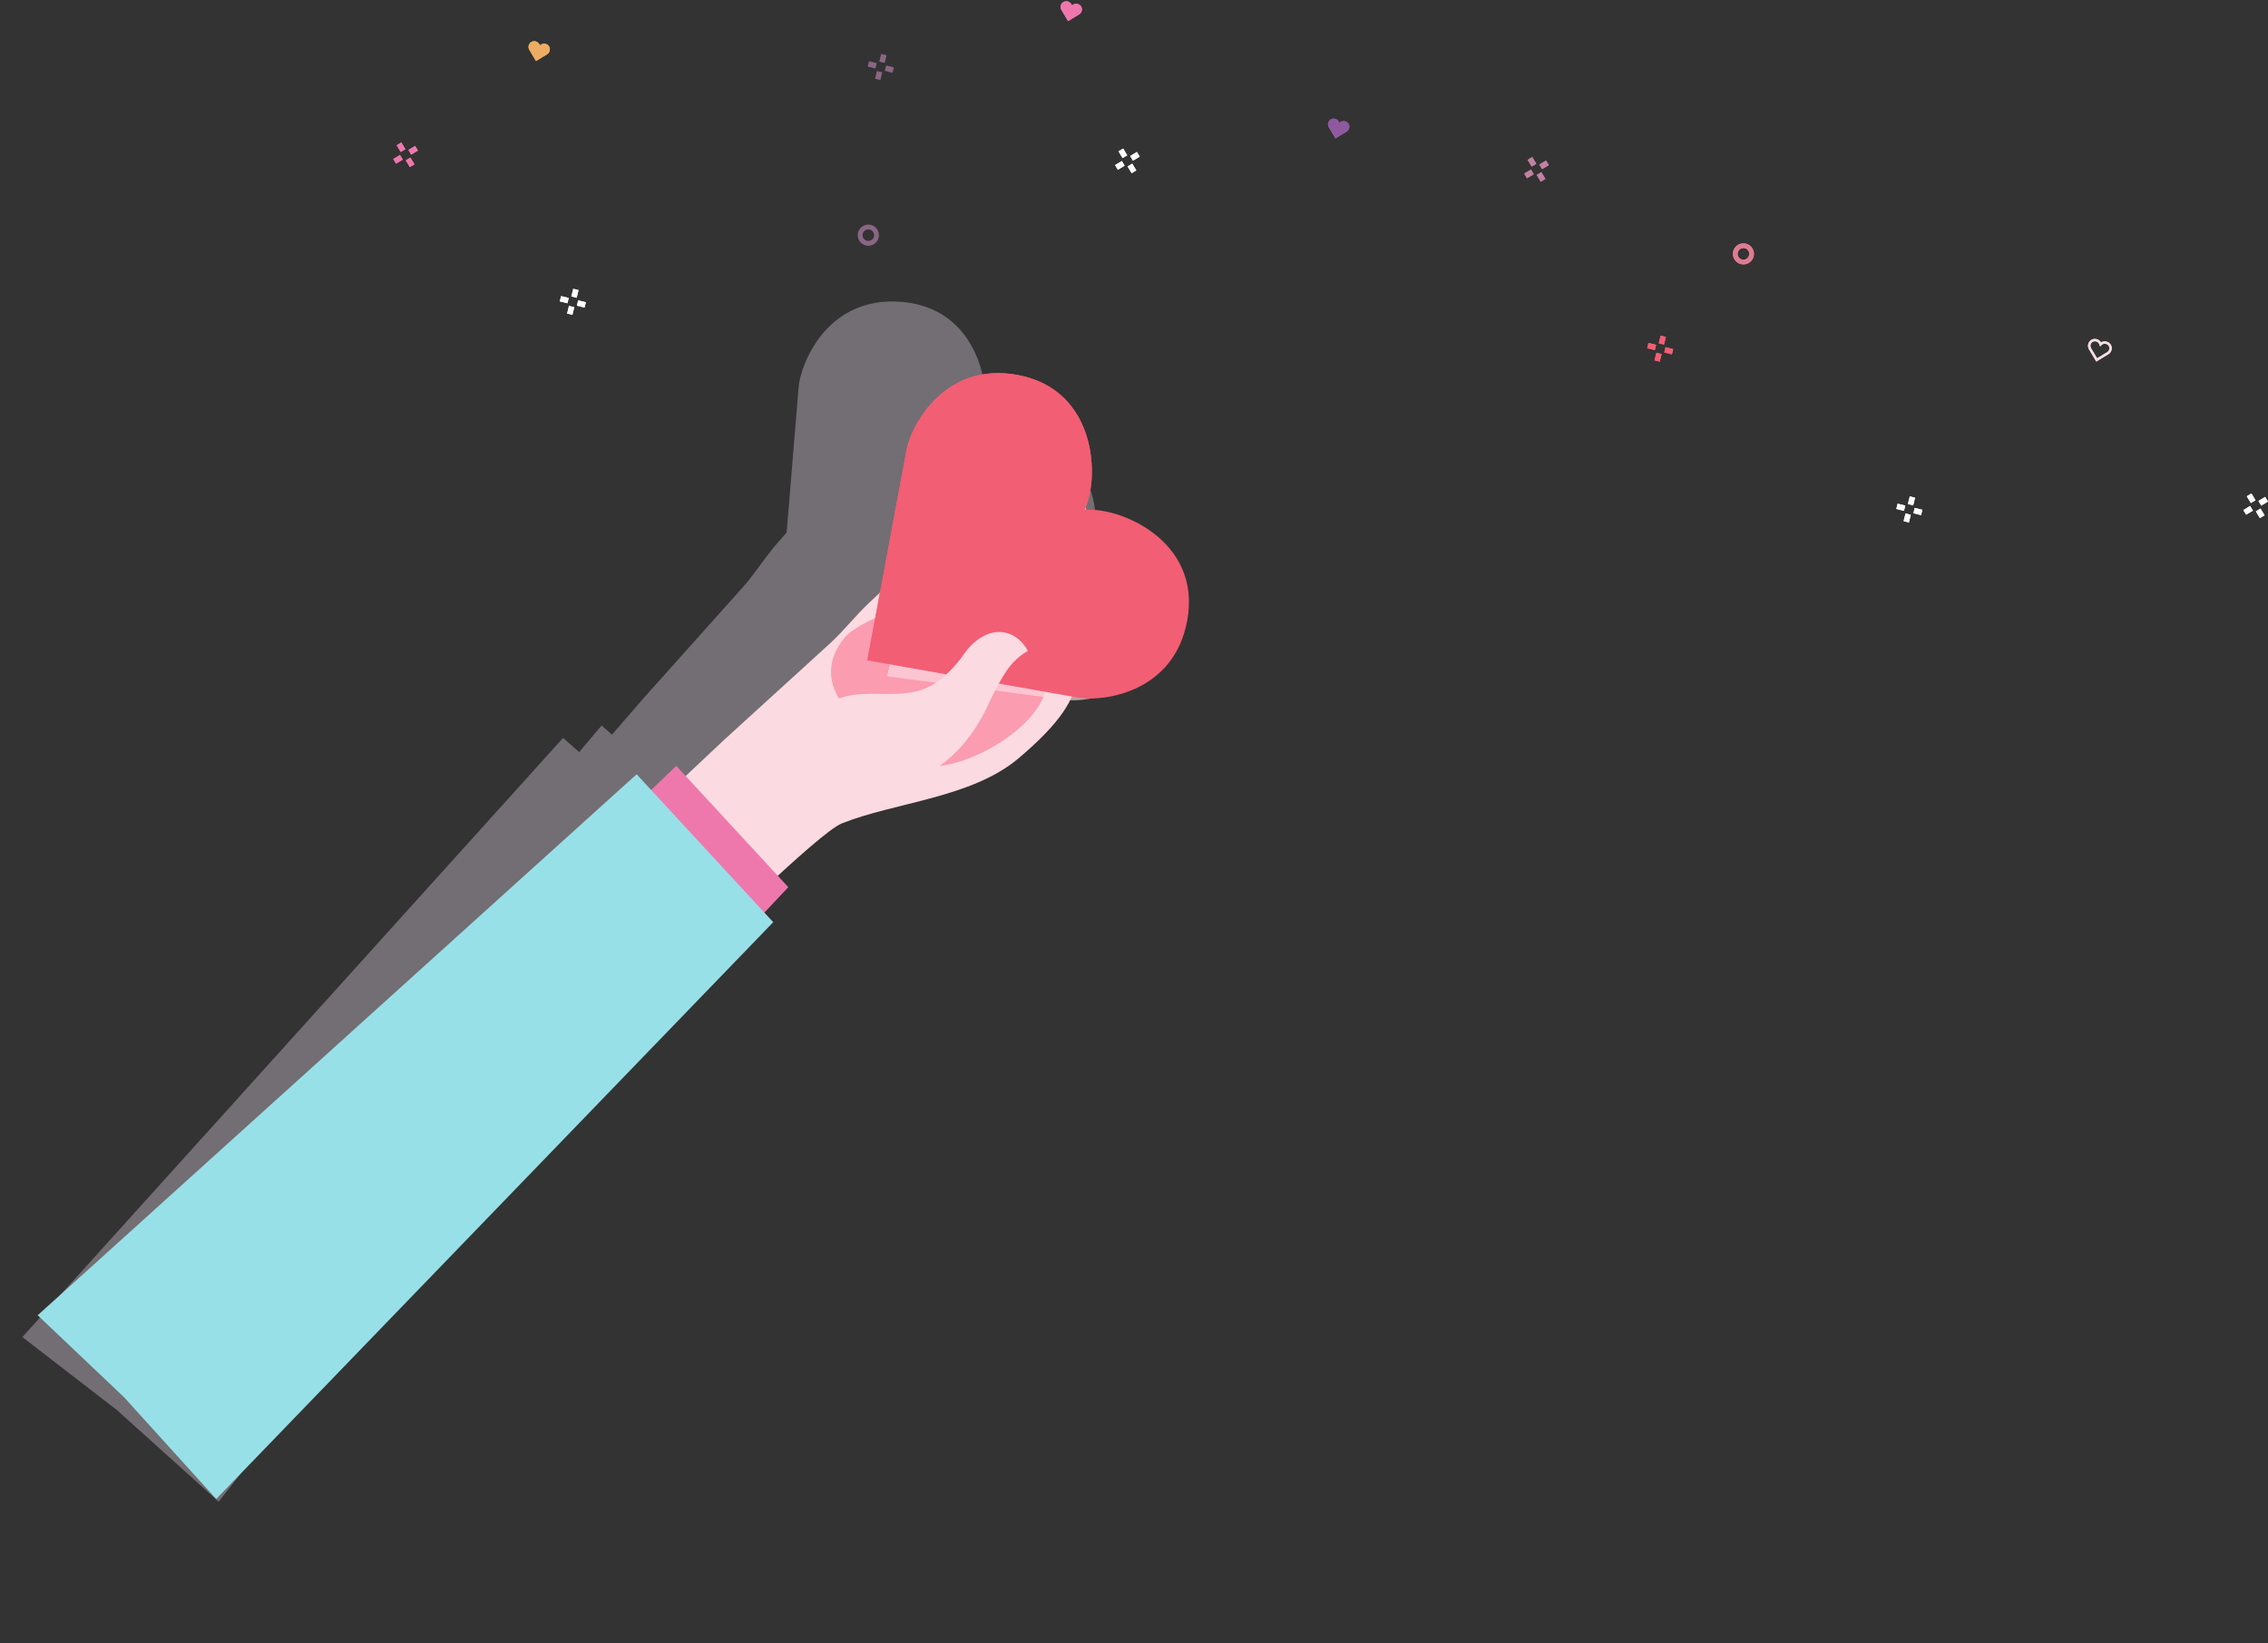 <svg xmlns="http://www.w3.org/2000/svg" xmlns:xlink="http://www.w3.org/1999/xlink" width="771.004" height="558.518" viewBox="0 0 771.004 558.518">
  <rect x="0" y="0" width="771.004" height="558.518" fill="#333333" stroke="none"/>
  <defs>
    <linearGradient id="linear-gradient" x1="-2.25" y1="7.11" x2="-2.25" y2="3.899" gradientUnits="objectBoundingBox">
      <stop offset="0" stop-color="#fcbac6"/>
      <stop offset="0.409" stop-color="#fbc3ce"/>
      <stop offset="1" stop-color="#fbdae1"/>
    </linearGradient>
    <linearGradient id="linear-gradient-2" x1="-15.249" y1="12.288" x2="-13.956" y2="12.288" gradientUnits="objectBoundingBox">
      <stop offset="0" stop-color="#fcbac6"/>
      <stop offset="0.43" stop-color="#fbb0be"/>
      <stop offset="1" stop-color="#fb9cb0"/>
    </linearGradient>
    <linearGradient id="linear-gradient-3" x1="-10.518" y1="9.918" x2="-10.518" y2="5.782" xlink:href="#linear-gradient"/>
    <linearGradient id="linear-gradient-4" x1="-7.861" y1="5.636" x2="-6.779" y2="5.636" gradientUnits="objectBoundingBox">
      <stop offset="0" stop-color="#cf2a43"/>
      <stop offset="0.283" stop-color="#d5334c"/>
      <stop offset="0.761" stop-color="#e74e65"/>
      <stop offset="1" stop-color="#f25e74"/>
    </linearGradient>
    <linearGradient id="linear-gradient-5" x1="-7.336" y1="9.348" x2="-6.779" y2="9.348" xlink:href="#linear-gradient-4"/>
    <linearGradient id="linear-gradient-6" x1="-8.825" y1="20.713" x2="-8.825" y2="11.545" xlink:href="#linear-gradient"/>
  </defs>
  <g id="Group_802" data-name="Group 802" transform="translate(51.867 -611.378)">
    <g id="Group_502" data-name="Group 502" transform="translate(-138.32 629)">
      <g id="Group_425" data-name="Group 425" transform="translate(838.621 228.428) rotate(-166)">
        <g id="Group_367" data-name="Group 367" transform="translate(480.017 47.044)" opacity="0.38">
          <path id="Path_11189" data-name="Path 11189" d="M3.574,0A3.574,3.574,0,1,1,0,3.574,3.578,3.578,0,0,1,3.574,0Zm0,5.546A1.973,1.973,0,1,0,1.6,3.574,1.977,1.977,0,0,0,3.574,5.546Z" fill="#c186b8"/>
        </g>
        <g id="Group_368" data-name="Group 368" transform="translate(189.828 112.843)">
          <path id="Path_11190" data-name="Path 11190" d="M3.574,0A3.573,3.573,0,1,1,0,3.573,3.577,3.577,0,0,1,3.574,0Zm0,5.546A1.973,1.973,0,1,0,1.6,3.573,1.977,1.977,0,0,0,3.574,5.546Z" transform="translate(0 0)" fill="#de7b90"/>
        </g>
        <g id="Group_374" data-name="Group 374" transform="translate(264.88 123.556)">
          <g id="Group_369" data-name="Group 369" transform="translate(0.002 4.238)">
            <rect id="Rectangle_167" data-name="Rectangle 167" width="2.677" height="1.846" transform="matrix(-0.707, 0.707, -0.707, -0.707, 3.198, 1.305)" fill="#c181a3"/>
          </g>
          <g id="Group_370" data-name="Group 370" transform="translate(4.236 0)">
            <rect id="Rectangle_168" data-name="Rectangle 168" width="2.679" height="1.849" transform="translate(3.201 1.305) rotate(134.914)" fill="#c181a3"/>
          </g>
          <g id="Group_373" data-name="Group 373" transform="translate(0 0)">
            <g id="Group_371" data-name="Group 371" transform="translate(4.237 4.238)">
              <rect id="Rectangle_169" data-name="Rectangle 169" width="1.846" height="2.677" transform="translate(3.199 1.892) rotate(134.969)" fill="#c181a3"/>
            </g>
            <g id="Group_372" data-name="Group 372" transform="translate(0 0)">
              <rect id="Rectangle_170" data-name="Rectangle 170" width="1.849" height="2.679" transform="matrix(-0.707, 0.707, -0.707, -0.707, 3.202, 1.896)" fill="#c181a3"/>
            </g>
          </g>
        </g>
        <g id="Group_380" data-name="Group 380" transform="translate(400.528 92.718)">
          <g id="Group_375" data-name="Group 375" transform="translate(0.002 4.238)">
            <rect id="Rectangle_171" data-name="Rectangle 171" width="2.677" height="1.846" transform="translate(3.198 1.305) rotate(134.997)" fill="#fff"/>
          </g>
          <g id="Group_376" data-name="Group 376" transform="translate(4.236 0)">
            <rect id="Rectangle_172" data-name="Rectangle 172" width="2.679" height="1.849" transform="translate(3.201 1.306) rotate(134.926)" fill="#fff"/>
          </g>
          <g id="Group_379" data-name="Group 379" transform="translate(0 0)">
            <g id="Group_377" data-name="Group 377" transform="translate(4.237 4.238)">
              <rect id="Rectangle_173" data-name="Rectangle 173" width="1.846" height="2.677" transform="matrix(-0.707, 0.707, -0.707, -0.707, 3.199, 1.892)" fill="#fff"/>
            </g>
            <g id="Group_378" data-name="Group 378" transform="translate(0 0)">
              <rect id="Rectangle_174" data-name="Rectangle 174" width="1.849" height="2.679" transform="translate(3.202 1.896) rotate(135.031)" fill="#fff"/>
            </g>
          </g>
        </g>
        <g id="Group_386" data-name="Group 386" transform="translate(0 71.736)">
          <g id="Group_381" data-name="Group 381" transform="translate(0.002 4.238)">
            <rect id="Rectangle_175" data-name="Rectangle 175" width="2.677" height="1.846" transform="matrix(-0.707, 0.707, -0.707, -0.707, 3.199, 1.306)" fill="#fff"/>
          </g>
          <g id="Group_382" data-name="Group 382" transform="translate(4.236 0)">
            <rect id="Rectangle_176" data-name="Rectangle 176" width="2.679" height="1.849" transform="translate(3.201 1.305) rotate(134.914)" fill="#fff"/>
          </g>
          <g id="Group_385" data-name="Group 385" transform="translate(0 0)">
            <g id="Group_383" data-name="Group 383" transform="translate(4.237 4.238)">
              <rect id="Rectangle_177" data-name="Rectangle 177" width="1.846" height="2.677" transform="translate(3.199 1.892) rotate(134.976)" fill="#fff"/>
            </g>
            <g id="Group_384" data-name="Group 384" transform="translate(0 0)">
              <rect id="Rectangle_178" data-name="Rectangle 178" width="1.849" height="2.679" transform="matrix(-0.707, 0.707, -0.707, -0.707, 3.202, 1.895)" fill="#fff"/>
            </g>
          </g>
        </g>
        <g id="Group_393" data-name="Group 393" transform="translate(639.123 35.355)">
          <g id="Group_392" data-name="Group 392" transform="translate(0 0)">
            <g id="Group_387" data-name="Group 387" transform="translate(0 4.238)">
              <rect id="Rectangle_179" data-name="Rectangle 179" width="2.676" height="1.846" transform="matrix(-0.707, 0.707, -0.707, -0.707, 3.197, 1.306)" fill="#ee77ad"/>
            </g>
            <g id="Group_388" data-name="Group 388" transform="translate(4.234 0)">
              <rect id="Rectangle_180" data-name="Rectangle 180" width="2.681" height="1.846" transform="matrix(-0.707, 0.707, -0.707, -0.707, 3.201, 1.306)" fill="#ee77ad"/>
            </g>
            <g id="Group_391" data-name="Group 391" transform="translate(0 0)">
              <g id="Group_389" data-name="Group 389" transform="translate(4.235 4.237)">
                <rect id="Rectangle_181" data-name="Rectangle 181" width="1.846" height="2.678" transform="matrix(-0.706, 0.708, -0.708, -0.706, 3.2, 1.892)" fill="#ee77ad"/>
              </g>
              <g id="Group_390" data-name="Group 390" transform="translate(0 0)">
                <path id="Path_11191" data-name="Path 11191" d="M1.306,0,3.2,1.9,1.892,3.2,0,1.306Z" fill="#ee77ad"/>
              </g>
            </g>
          </g>
        </g>
        <g id="Group_399" data-name="Group 399" transform="translate(113.324 41.445)">
          <g id="Group_394" data-name="Group 394" transform="translate(0 3.411)">
            <rect id="Rectangle_182" data-name="Rectangle 182" width="2.677" height="1.851" transform="translate(0 0)" fill="#fff"/>
          </g>
          <g id="Group_395" data-name="Group 395" transform="translate(5.991 3.411)">
            <rect id="Rectangle_183" data-name="Rectangle 183" width="2.678" height="1.851" transform="translate(0 0)" fill="#fff"/>
          </g>
          <g id="Group_398" data-name="Group 398" transform="translate(3.41 0)">
            <g id="Group_396" data-name="Group 396" transform="translate(0 5.993)">
              <rect id="Rectangle_184" data-name="Rectangle 184" width="1.848" height="2.678" transform="translate(0 0)" fill="#fff"/>
            </g>
            <g id="Group_397" data-name="Group 397" transform="translate(0 0)">
              <rect id="Rectangle_185" data-name="Rectangle 185" width="1.848" height="2.681" transform="translate(0 0)" fill="#fff"/>
            </g>
          </g>
        </g>
        <g id="Group_405" data-name="Group 405" transform="translate(488.975 102.787)" opacity="0.38">
          <g id="Group_400" data-name="Group 400" transform="translate(0 3.408)">
            <rect id="Rectangle_186" data-name="Rectangle 186" width="2.681" height="1.851" transform="translate(0 0)" fill="#c186b8"/>
          </g>
          <g id="Group_401" data-name="Group 401" transform="translate(5.993 3.408)">
            <rect id="Rectangle_187" data-name="Rectangle 187" width="2.678" height="1.851" transform="translate(0 0)" fill="#c186b8"/>
          </g>
          <g id="Group_404" data-name="Group 404" transform="translate(3.411 0)">
            <g id="Group_402" data-name="Group 402" transform="translate(0 5.989)">
              <rect id="Rectangle_188" data-name="Rectangle 188" width="1.851" height="2.677" transform="translate(0 0)" fill="#c186b8"/>
            </g>
            <g id="Group_403" data-name="Group 403" transform="translate(0 0)">
              <rect id="Rectangle_189" data-name="Rectangle 189" width="1.851" height="2.678" transform="translate(0 0)" fill="#c186b8"/>
            </g>
          </g>
        </g>
        <g id="Group_411" data-name="Group 411" transform="translate(208.725 73.979)">
          <g id="Group_406" data-name="Group 406" transform="translate(0 3.408)">
            <rect id="Rectangle_190" data-name="Rectangle 190" width="2.681" height="1.852" transform="translate(0 0)" fill="#f25e74"/>
          </g>
          <g id="Group_407" data-name="Group 407" transform="translate(5.993 3.408)">
            <rect id="Rectangle_191" data-name="Rectangle 191" width="2.678" height="1.852" transform="translate(0 0)" fill="#f25e74"/>
          </g>
          <g id="Group_410" data-name="Group 410" transform="translate(3.411 0)">
            <g id="Group_408" data-name="Group 408" transform="translate(0 5.989)">
              <rect id="Rectangle_192" data-name="Rectangle 192" width="1.851" height="2.677" transform="translate(0 0)" fill="#f25e74"/>
            </g>
            <g id="Group_409" data-name="Group 409" transform="translate(0 0)">
              <rect id="Rectangle_193" data-name="Rectangle 193" width="1.851" height="2.677" transform="translate(0 0)" fill="#f25e74"/>
            </g>
          </g>
        </g>
        <g id="Group_417" data-name="Group 417" transform="translate(571.246 0)">
          <g id="Group_412" data-name="Group 412" transform="translate(0 3.408)">
            <rect id="Rectangle_194" data-name="Rectangle 194" width="2.681" height="1.852" transform="translate(0 0)" fill="#fff"/>
          </g>
          <g id="Group_413" data-name="Group 413" transform="translate(5.993 3.408)">
            <rect id="Rectangle_195" data-name="Rectangle 195" width="2.677" height="1.852" transform="translate(0 0)" fill="#fff"/>
          </g>
          <g id="Group_416" data-name="Group 416" transform="translate(3.411 0)">
            <g id="Group_414" data-name="Group 414" transform="translate(0 5.989)">
              <rect id="Rectangle_196" data-name="Rectangle 196" width="1.851" height="2.677" transform="translate(0 0)" fill="#fff"/>
            </g>
            <g id="Group_415" data-name="Group 415" transform="translate(0 0)">
              <rect id="Rectangle_197" data-name="Rectangle 197" width="1.851" height="2.677" transform="translate(0 0)" fill="#fff"/>
            </g>
          </g>
        </g>
        <path id="Path_11192" data-name="Path 11192" d="M.583,5.929a2.034,2.034,0,0,0,3.1-.449,2.036,2.036,0,0,0,3.1.449,2,2,0,0,0,.039-2.761L3.68,0,.543,3.168A2,2,0,0,0,.583,5.929Z" transform="translate(333.785 120.933)" fill="#90599f"/>
        <path id="Path_11193" data-name="Path 11193" d="M.583,5.929a2.034,2.034,0,0,0,3.1-.449,2.036,2.036,0,0,0,3.1.449,2,2,0,0,0,.041-2.761L3.68,0,.543,3.168A2,2,0,0,0,.583,5.929Z" transform="translate(603.856 80.718)" fill="#ecac63"/>
        <path id="Path_11194" data-name="Path 11194" d="M.583,5.929a2.035,2.035,0,0,0,3.1-.449,2.034,2.034,0,0,0,3.1.449,2,2,0,0,0,.041-2.761L3.68,0,.543,3.168A2,2,0,0,0,.583,5.929Z" transform="translate(64.477 110.487)" fill="none" stroke="#f6dde2" stroke-miterlimit="10" stroke-width="0.8"/>
        <path id="Path_11195" data-name="Path 11195" d="M.583,5.929a2.034,2.034,0,0,0,3.1-.449,2.034,2.034,0,0,0,3.1.449,2,2,0,0,0,.041-2.761L3.68,0,.543,3.168A2,2,0,0,0,.583,5.929Z" transform="translate(431.63 137.646)" fill="#ee77ad"/>
      </g>
      <g id="Group_366" data-name="Group 366" transform="matrix(0.966, -0.259, 0.259, 0.966, 0, 127.31)">
        <g id="Group_358" data-name="Group 358" transform="translate(491.89 157.861) rotate(135)">
          <path id="Path_11171" data-name="Path 11171" d="M201.723,61.759l-11.77-1.525L188.908,65.4c-14.316-2.933-24.39-5.469-27.158-7.218-16.3-10.294-32.805-30.7-53.126-35.754-11.609-2.89-20.08-3.7-26.267-2.641a30.3,30.3,0,0,0-4.571-5.335C71.7,6.179,56.652-5.984,37.036,3.393,12.277,15.23,19.157,44.206,26.723,53.282c-.324.221-.645.453-.965.69C13.931,56.919-8.335,74.892,3.239,99.1c10.788,22.565,34.775,19.151,42.443,15.685L90.542,93.6c2.839.547,4.812.926,5.034.97,6.223,1.2,12.741,1.4,18.979,2.7l47.844,10.02c1.264.265,7.651,1.5,17.351,3.362l-.933,4.611,11.657,2.092L189.03,124.5l268.264,57.382,5.406-40.154,9.688-45.6L202.6,57.419Z" transform="translate(0 41.372)" fill="#ece1ef" opacity="0.34" style="mix-blend-mode: multiply;isolation: isolate"/>
          <g id="Group_357" data-name="Group 357" transform="translate(3.009 0)">
            <g id="Group_353" data-name="Group 353" transform="translate(54.89 22.937)">
              <path id="Path_11172" data-name="Path 11172" d="M39.423,75.813c6.069,1.826,12.534,2.686,18.605,4.623Q81.317,87.855,104.6,95.277c7.046,2.245,177.579,53.123,184.628,55.368l22.806-46.49S121.762,56.413,108.958,46.36C93.8,34.459,79.45,12.481,59.751,5.38,25.812-6.854,18.22,2.488,14.979,26.2,13.015,40.568-6.069,42.134,1.963,53.7,4.734,57.691,5.23,65.2,9.912,66.889,10.759,67.194,38.559,75.549,39.423,75.813Z" transform="translate(0)" fill="url(#linear-gradient)"/>
              <path id="Path_11173" data-name="Path 11173" d="M.2,34.569c-2.523,20.409,20.028,33.392,25.228,34.2C48.875,72.38,49.15,44.447,50.738,29.142S14.948-7.73,3.471,2.783C-.411,6.339,2.081,19.3.2,34.569Z" transform="translate(28.239 8.325)" fill="url(#linear-gradient-2)"/>
            </g>
            <g id="Group_354" data-name="Group 354" transform="translate(0 0)">
              <path id="Path_11174" data-name="Path 11174" d="M2.057,75.349c-8.9-21.765,13.363-33.982,23.326-34.211C19.236,33.3,14.54,8.337,37.008,1.4c20.171-6.23,33.415,10.019,36.248,16.547l23.61,56.978L37.854,92.851C31.011,94.808,10.048,94.889,2.057,75.349Z" transform="translate(15.981 6.022)" opacity="0.67" fill="url(#linear-gradient-3)" style="mix-blend-mode: multiply;isolation: isolate"/>
              <path id="Path_11175" data-name="Path 11175" d="M1.994,93.857C-7.4,67.629,18.809,51.8,30.324,51.113,23.543,41.781,19.137,11.481,45.365,2.088,68.911-6.344,83.545,12.967,86.55,20.826L111.5,89.475,42.619,113.782C34.637,116.449,10.426,117.4,1.994,93.857Z" transform="translate(0 0)" fill="url(#linear-gradient-4)"/>
              <path id="Path_11176" data-name="Path 11176" d="M111.5,38.362,42.619,62.669c-7.982,2.667-32.192,3.62-40.625-19.926C-7.4,16.516,18.809.685,30.324,0Z" transform="translate(0 51.113)" fill="url(#linear-gradient-5)"/>
            </g>
            <g id="Group_355" data-name="Group 355" transform="translate(79.425 43.835)">
              <path id="Path_11177" data-name="Path 11177" d="M2.006,0s.449.24,1.3.686A20.171,20.171,0,0,0,7.2,2.131c3.536,1.066,9.141,1.1,17.872.358C39.677,1.247,52.488,4.852,63.4,14.7c5.771,5.211,13,10.227,17.829,16.047C87.37,38.16,80.2,46.718,72.211,47.877c-8.094,1.178-15.8,5.347-22.634.729-9.033-6.112-10.851-19.176-19.86-25.358-6.439-4.426-15.964-5-16.626-5.065-4.831-.462-9.924-2.946-11.863-6.715C-.822,7.694-.129,3.516,2.006,0Z" transform="translate(0 0)" fill="url(#linear-gradient-6)"/>
            </g>
            <g id="Group_356" data-name="Group 356" transform="translate(175.013 72.698)">
              <path id="Path_11178" data-name="Path 11178" d="M86.2,16.343,68.862,73.383,0,53.608,16.684,0Z" transform="translate(0 1.512)" fill="#ee78ac"/>
              <path id="Path_11179" data-name="Path 11179" d="M284.773,65.987,20.334,0,10.395,31.942h0L0,65.346l261.024,84.411,9.468-39.395Z" transform="translate(9.218 0)" fill="#98e0e8"/>
            </g>
          </g>
        </g>
      </g>
    </g>
    <g id="Group_695" data-name="Group 695" transform="translate(700.301 857.428) rotate(-166)">
      <g id="Group_367-2" data-name="Group 367" transform="translate(480.017 47.044)" opacity="0.38">
        <path id="Path_11189-2" data-name="Path 11189" d="M3.574,0A3.574,3.574,0,1,1,0,3.574,3.578,3.578,0,0,1,3.574,0Zm0,5.546A1.973,1.973,0,1,0,1.6,3.574,1.977,1.977,0,0,0,3.574,5.546Z" fill="#c186b8"/>
      </g>
      <g id="Group_368-2" data-name="Group 368" transform="translate(189.828 112.843)">
        <path id="Path_11190-2" data-name="Path 11190" d="M3.574,0A3.573,3.573,0,1,1,0,3.573,3.577,3.577,0,0,1,3.574,0Zm0,5.546A1.973,1.973,0,1,0,1.6,3.573,1.977,1.977,0,0,0,3.574,5.546Z" transform="translate(0 0)" fill="#de7b90"/>
      </g>
      <g id="Group_374-2" data-name="Group 374" transform="translate(264.88 123.556)">
        <g id="Group_369-2" data-name="Group 369" transform="translate(0.002 4.238)">
          <rect id="Rectangle_167-2" data-name="Rectangle 167" width="2.677" height="1.846" transform="matrix(-0.707, 0.707, -0.707, -0.707, 3.198, 1.305)" fill="#c181a3"/>
        </g>
        <g id="Group_370-2" data-name="Group 370" transform="translate(4.236 0)">
          <rect id="Rectangle_168-2" data-name="Rectangle 168" width="2.679" height="1.849" transform="translate(3.201 1.305) rotate(134.914)" fill="#c181a3"/>
        </g>
        <g id="Group_373-2" data-name="Group 373" transform="translate(0 0)">
          <g id="Group_371-2" data-name="Group 371" transform="translate(4.237 4.238)">
            <rect id="Rectangle_169-2" data-name="Rectangle 169" width="1.846" height="2.677" transform="translate(3.199 1.892) rotate(134.969)" fill="#c181a3"/>
          </g>
          <g id="Group_372-2" data-name="Group 372" transform="translate(0 0)">
            <rect id="Rectangle_170-2" data-name="Rectangle 170" width="1.849" height="2.679" transform="matrix(-0.707, 0.707, -0.707, -0.707, 3.202, 1.896)" fill="#c181a3"/>
          </g>
        </g>
      </g>
      <g id="Group_380-2" data-name="Group 380" transform="translate(400.528 92.718)">
        <g id="Group_375-2" data-name="Group 375" transform="translate(0.002 4.238)">
          <rect id="Rectangle_171-2" data-name="Rectangle 171" width="2.677" height="1.846" transform="translate(3.198 1.305) rotate(134.997)" fill="#fff"/>
        </g>
        <g id="Group_376-2" data-name="Group 376" transform="translate(4.236 0)">
          <rect id="Rectangle_172-2" data-name="Rectangle 172" width="2.679" height="1.849" transform="translate(3.201 1.306) rotate(134.926)" fill="#fff"/>
        </g>
        <g id="Group_379-2" data-name="Group 379" transform="translate(0 0)">
          <g id="Group_377-2" data-name="Group 377" transform="translate(4.237 4.238)">
            <rect id="Rectangle_173-2" data-name="Rectangle 173" width="1.846" height="2.677" transform="matrix(-0.707, 0.707, -0.707, -0.707, 3.199, 1.892)" fill="#fff"/>
          </g>
          <g id="Group_378-2" data-name="Group 378" transform="translate(0 0)">
            <rect id="Rectangle_174-2" data-name="Rectangle 174" width="1.849" height="2.679" transform="translate(3.202 1.896) rotate(135.031)" fill="#fff"/>
          </g>
        </g>
      </g>
      <g id="Group_386-2" data-name="Group 386" transform="translate(0 71.736)">
        <g id="Group_381-2" data-name="Group 381" transform="translate(0.002 4.238)">
          <rect id="Rectangle_175-2" data-name="Rectangle 175" width="2.677" height="1.846" transform="matrix(-0.707, 0.707, -0.707, -0.707, 3.199, 1.306)" fill="#fff"/>
        </g>
        <g id="Group_382-2" data-name="Group 382" transform="translate(4.236 0)">
          <rect id="Rectangle_176-2" data-name="Rectangle 176" width="2.679" height="1.849" transform="translate(3.201 1.305) rotate(134.914)" fill="#fff"/>
        </g>
        <g id="Group_385-2" data-name="Group 385" transform="translate(0 0)">
          <g id="Group_383-2" data-name="Group 383" transform="translate(4.237 4.238)">
            <rect id="Rectangle_177-2" data-name="Rectangle 177" width="1.846" height="2.677" transform="translate(3.199 1.892) rotate(134.976)" fill="#fff"/>
          </g>
          <g id="Group_384-2" data-name="Group 384" transform="translate(0 0)">
            <rect id="Rectangle_178-2" data-name="Rectangle 178" width="1.849" height="2.679" transform="matrix(-0.707, 0.707, -0.707, -0.707, 3.202, 1.895)" fill="#fff"/>
          </g>
        </g>
      </g>
      <g id="Group_393-2" data-name="Group 393" transform="translate(639.123 35.355)">
        <g id="Group_392-2" data-name="Group 392" transform="translate(0 0)">
          <g id="Group_387-2" data-name="Group 387" transform="translate(0 4.238)">
            <rect id="Rectangle_179-2" data-name="Rectangle 179" width="2.676" height="1.846" transform="matrix(-0.707, 0.707, -0.707, -0.707, 3.197, 1.306)" fill="#ee77ad"/>
          </g>
          <g id="Group_388-2" data-name="Group 388" transform="translate(4.234 0)">
            <rect id="Rectangle_180-2" data-name="Rectangle 180" width="2.681" height="1.846" transform="matrix(-0.707, 0.707, -0.707, -0.707, 3.201, 1.306)" fill="#ee77ad"/>
          </g>
          <g id="Group_391-2" data-name="Group 391" transform="translate(0 0)">
            <g id="Group_389-2" data-name="Group 389" transform="translate(4.235 4.237)">
              <rect id="Rectangle_181-2" data-name="Rectangle 181" width="1.846" height="2.678" transform="matrix(-0.706, 0.708, -0.708, -0.706, 3.2, 1.892)" fill="#ee77ad"/>
            </g>
            <g id="Group_390-2" data-name="Group 390" transform="translate(0 0)">
              <path id="Path_11191-2" data-name="Path 11191" d="M1.306,0,3.2,1.9,1.892,3.2,0,1.306Z" fill="#ee77ad"/>
            </g>
          </g>
        </g>
      </g>
      <g id="Group_399-2" data-name="Group 399" transform="translate(113.324 41.445)">
        <g id="Group_394-2" data-name="Group 394" transform="translate(0 3.411)">
          <rect id="Rectangle_182-2" data-name="Rectangle 182" width="2.677" height="1.851" transform="translate(0 0)" fill="#fff"/>
        </g>
        <g id="Group_395-2" data-name="Group 395" transform="translate(5.991 3.411)">
          <rect id="Rectangle_183-2" data-name="Rectangle 183" width="2.678" height="1.851" transform="translate(0 0)" fill="#fff"/>
        </g>
        <g id="Group_398-2" data-name="Group 398" transform="translate(3.41 0)">
          <g id="Group_396-2" data-name="Group 396" transform="translate(0 5.993)">
            <rect id="Rectangle_184-2" data-name="Rectangle 184" width="1.848" height="2.678" transform="translate(0 0)" fill="#fff"/>
          </g>
          <g id="Group_397-2" data-name="Group 397" transform="translate(0 0)">
            <rect id="Rectangle_185-2" data-name="Rectangle 185" width="1.848" height="2.681" transform="translate(0 0)" fill="#fff"/>
          </g>
        </g>
      </g>
      <g id="Group_405-2" data-name="Group 405" transform="translate(488.975 102.787)" opacity="0.38">
        <g id="Group_400-2" data-name="Group 400" transform="translate(0 3.408)">
          <rect id="Rectangle_186-2" data-name="Rectangle 186" width="2.681" height="1.851" transform="translate(0 0)" fill="#c186b8"/>
        </g>
        <g id="Group_401-2" data-name="Group 401" transform="translate(5.993 3.408)">
          <rect id="Rectangle_187-2" data-name="Rectangle 187" width="2.678" height="1.851" transform="translate(0 0)" fill="#c186b8"/>
        </g>
        <g id="Group_404-2" data-name="Group 404" transform="translate(3.411 0)">
          <g id="Group_402-2" data-name="Group 402" transform="translate(0 5.989)">
            <rect id="Rectangle_188-2" data-name="Rectangle 188" width="1.851" height="2.677" transform="translate(0 0)" fill="#c186b8"/>
          </g>
          <g id="Group_403-2" data-name="Group 403" transform="translate(0 0)">
            <rect id="Rectangle_189-2" data-name="Rectangle 189" width="1.851" height="2.678" transform="translate(0 0)" fill="#c186b8"/>
          </g>
        </g>
      </g>
      <g id="Group_411-2" data-name="Group 411" transform="translate(208.725 73.979)">
        <g id="Group_406-2" data-name="Group 406" transform="translate(0 3.408)">
          <rect id="Rectangle_190-2" data-name="Rectangle 190" width="2.681" height="1.852" transform="translate(0 0)" fill="#f25e74"/>
        </g>
        <g id="Group_407-2" data-name="Group 407" transform="translate(5.993 3.408)">
          <rect id="Rectangle_191-2" data-name="Rectangle 191" width="2.678" height="1.852" transform="translate(0 0)" fill="#f25e74"/>
        </g>
        <g id="Group_410-2" data-name="Group 410" transform="translate(3.411 0)">
          <g id="Group_408-2" data-name="Group 408" transform="translate(0 5.989)">
            <rect id="Rectangle_192-2" data-name="Rectangle 192" width="1.851" height="2.677" transform="translate(0 0)" fill="#f25e74"/>
          </g>
          <g id="Group_409-2" data-name="Group 409" transform="translate(0 0)">
            <rect id="Rectangle_193-2" data-name="Rectangle 193" width="1.851" height="2.677" transform="translate(0 0)" fill="#f25e74"/>
          </g>
        </g>
      </g>
      <g id="Group_417-2" data-name="Group 417" transform="translate(571.246 0)">
        <g id="Group_412-2" data-name="Group 412" transform="translate(0 3.408)">
          <rect id="Rectangle_194-2" data-name="Rectangle 194" width="2.681" height="1.852" transform="translate(0 0)" fill="#fff"/>
        </g>
        <g id="Group_413-2" data-name="Group 413" transform="translate(5.993 3.408)">
          <rect id="Rectangle_195-2" data-name="Rectangle 195" width="2.677" height="1.852" transform="translate(0 0)" fill="#fff"/>
        </g>
        <g id="Group_416-2" data-name="Group 416" transform="translate(3.411 0)">
          <g id="Group_414-2" data-name="Group 414" transform="translate(0 5.989)">
            <rect id="Rectangle_196-2" data-name="Rectangle 196" width="1.851" height="2.677" transform="translate(0 0)" fill="#fff"/>
          </g>
          <g id="Group_415-2" data-name="Group 415" transform="translate(0 0)">
            <rect id="Rectangle_197-2" data-name="Rectangle 197" width="1.851" height="2.677" transform="translate(0 0)" fill="#fff"/>
          </g>
        </g>
      </g>
      <path id="Path_11192-2" data-name="Path 11192" d="M.583,5.929a2.034,2.034,0,0,0,3.1-.449,2.036,2.036,0,0,0,3.1.449,2,2,0,0,0,.039-2.761L3.68,0,.543,3.168A2,2,0,0,0,.583,5.929Z" transform="translate(333.785 120.933)" fill="#90599f"/>
      <path id="Path_11193-2" data-name="Path 11193" d="M.583,5.929a2.034,2.034,0,0,0,3.1-.449,2.036,2.036,0,0,0,3.1.449,2,2,0,0,0,.041-2.761L3.68,0,.543,3.168A2,2,0,0,0,.583,5.929Z" transform="translate(603.856 80.718)" fill="#ecac63"/>
      <path id="Path_11194-2" data-name="Path 11194" d="M.583,5.929a2.035,2.035,0,0,0,3.1-.449,2.034,2.034,0,0,0,3.1.449,2,2,0,0,0,.041-2.761L3.68,0,.543,3.168A2,2,0,0,0,.583,5.929Z" transform="translate(64.477 110.487)" fill="none" stroke="#f6dde2" stroke-miterlimit="10" stroke-width="0.8"/>
      <path id="Path_11195-2" data-name="Path 11195" d="M.583,5.929a2.034,2.034,0,0,0,3.1-.449,2.034,2.034,0,0,0,3.1.449,2,2,0,0,0,.041-2.761L3.68,0,.543,3.168A2,2,0,0,0,.583,5.929Z" transform="translate(431.63 137.646)" fill="#ee77ad"/>
    </g>
  </g>
</svg>
